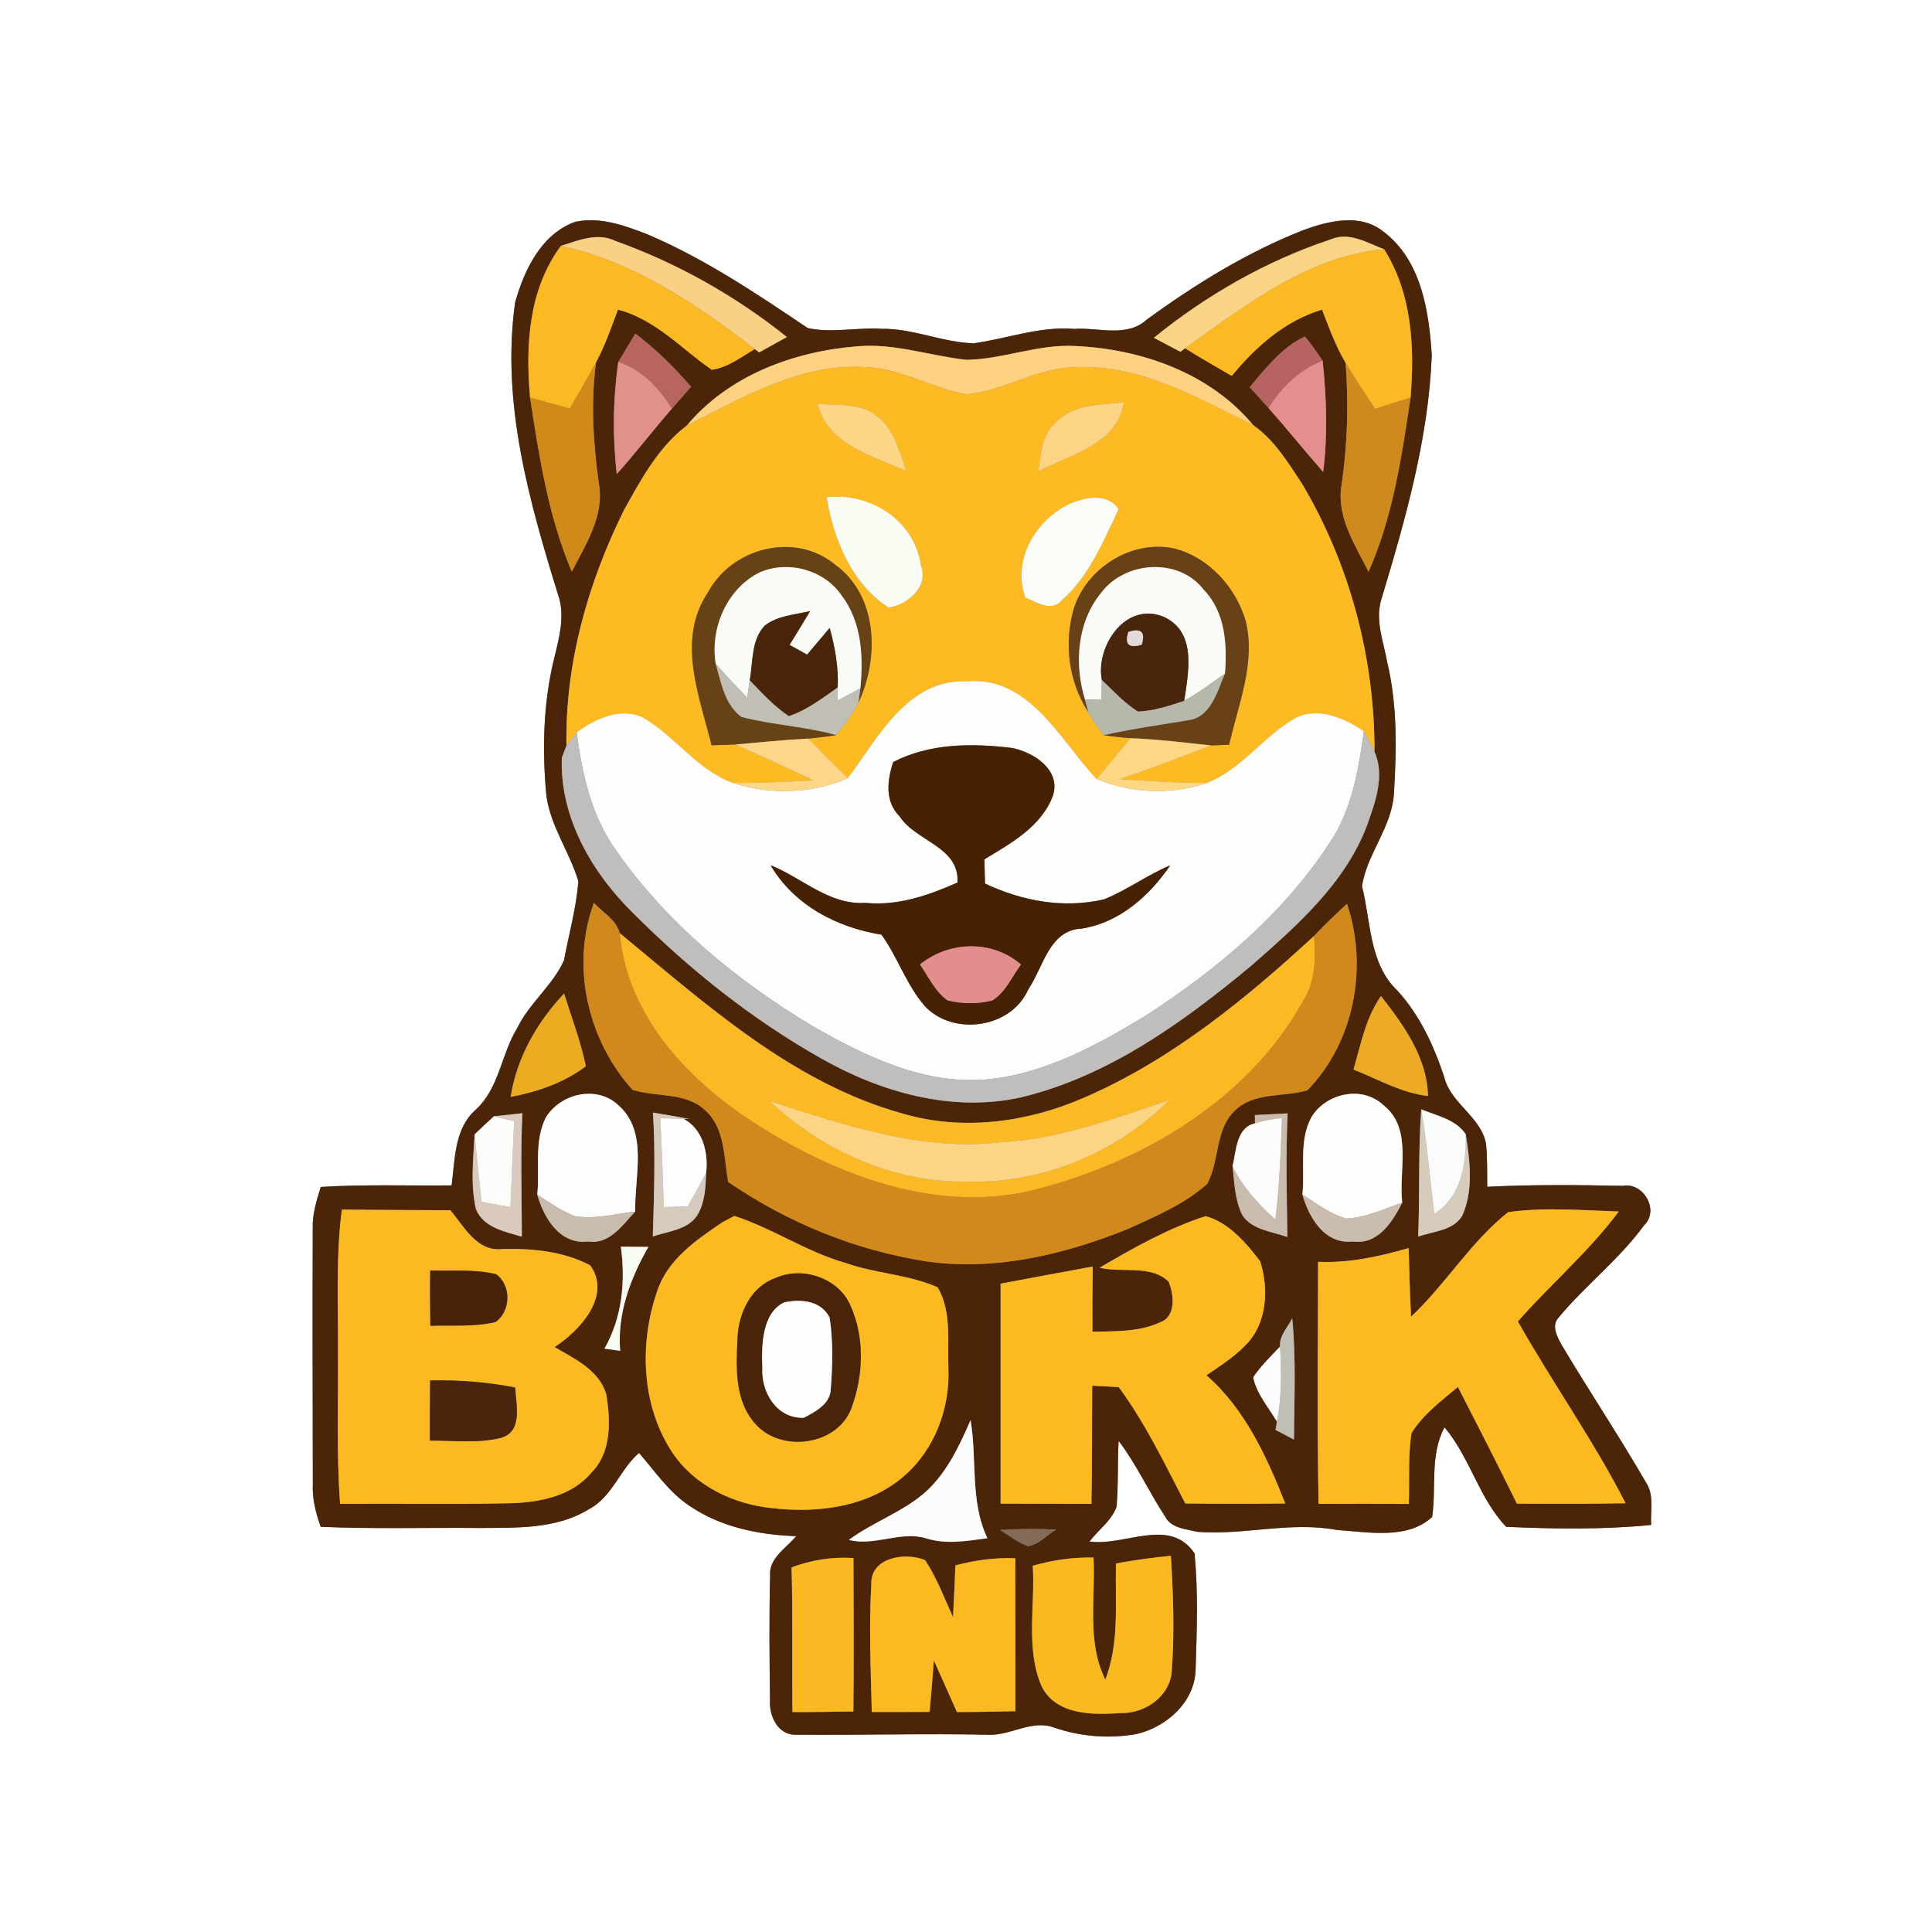 <?xml version="1.0" encoding="UTF-8" ?>
<!DOCTYPE svg PUBLIC "-//W3C//DTD SVG 1.1//EN" "http://www.w3.org/Graphics/SVG/1.1/DTD/svg11.dtd">
<svg width="250pt" height="250pt" viewBox="0 0 250 250" version="1.1" xmlns="http://www.w3.org/2000/svg">
<rect x="0" y="0" width="250" height="250" fill="#808080" stroke="none"/>
<g id="#ffffffff">
<path fill="#ffffff" opacity="1.00" d=" M 0.00 0.00 L 250.00 0.00 L 250.00 250.00 L 0.00 250.00 L 0.00 0.00 M 66.66 39.12 C 64.81 52.19 68.54 65.12 72.38 77.49 C 73.03 79.97 72.36 82.52 71.77 84.94 C 70.29 90.81 70.14 96.94 70.70 102.94 C 71.23 106.93 73.72 110.25 74.84 114.04 C 74.57 117.49 73.62 120.86 72.98 124.26 C 71.53 127.52 68.50 129.78 66.94 133.01 C 64.84 136.41 64.62 140.83 61.54 143.61 C 58.78 146.06 58.88 150.02 58.44 153.39 C 52.80 153.45 47.15 153.24 41.51 153.59 C 40.97 155.32 40.41 157.09 40.47 158.94 C 40.43 169.97 40.46 181.00 40.48 192.03 C 40.39 193.93 40.86 195.79 41.50 197.57 C 48.32 197.86 55.16 197.66 61.99 197.72 C 66.81 197.68 71.97 197.91 76.23 195.28 C 79.24 193.69 80.21 190.14 82.69 188.01 C 84.75 190.38 86.54 193.07 89.20 194.84 C 93.24 197.61 98.20 198.62 103.03 198.78 C 101.72 200.36 99.46 201.61 99.65 203.94 C 99.52 209.30 99.57 214.67 99.64 220.03 C 99.50 222.04 100.67 224.55 102.99 224.47 C 111.34 224.55 119.69 224.29 128.04 224.48 C 130.87 224.54 133.58 222.49 136.40 223.55 C 139.81 224.71 143.48 225.02 147.04 224.39 C 150.93 223.50 154.61 220.25 154.71 216.05 C 154.87 211.04 155.06 205.99 154.57 201.00 C 151.35 196.23 145.52 200.13 140.98 199.47 C 142.12 197.97 143.82 196.80 144.48 194.99 C 144.73 192.14 144.59 189.29 144.75 186.44 C 147.07 189.51 148.66 193.03 150.76 196.23 C 151.55 197.77 153.44 197.84 154.93 198.22 C 160.96 198.69 166.97 196.84 173.00 197.98 C 177.02 198.24 182.10 199.27 185.32 196.30 C 185.89 192.42 184.99 188.31 186.92 184.70 C 190.22 188.59 191.39 193.91 194.90 197.57 C 201.15 197.85 207.44 197.94 213.66 197.33 C 213.54 195.53 214.07 193.53 213.04 191.91 C 209.53 185.85 205.64 180.01 202.05 173.99 C 201.53 173.02 200.77 171.65 201.57 170.63 C 205.06 166.38 209.53 162.99 212.77 158.52 C 214.76 156.60 212.65 152.95 210.02 153.45 C 204.16 153.33 198.30 153.27 192.45 153.57 C 192.43 151.71 192.47 149.84 192.29 147.98 C 191.60 144.45 187.71 142.81 186.87 139.33 C 185.53 135.29 183.72 131.36 180.83 128.19 C 177.15 124.71 177.41 119.25 176.24 114.67 C 176.87 110.53 180.07 107.08 180.37 102.77 C 180.72 97.10 180.84 91.31 179.52 85.75 C 179.04 83.06 177.90 80.28 178.75 77.54 C 181.85 67.25 184.85 56.78 185.27 45.98 C 184.92 40.27 183.92 33.70 179.05 30.00 C 176.03 27.53 171.84 28.59 168.54 29.82 C 161.31 32.68 154.64 36.80 148.37 41.37 C 145.79 43.73 142.10 42.33 138.99 42.56 C 134.55 42.19 130.34 43.82 126.01 44.42 C 121.96 44.32 118.13 42.47 114.06 42.55 C 110.89 42.34 107.63 43.13 104.52 42.45 C 97.89 37.99 91.21 33.49 83.82 30.34 C 80.86 29.18 77.66 28.02 74.44 28.70 C 70.04 30.28 67.84 34.92 66.66 39.12 Z" />
</g>
<g id="#4c2509ff">
<path fill="#4c2509" opacity="1.00" d=" M 66.66 39.12 C 67.84 34.92 70.04 30.28 74.44 28.70 C 77.66 28.02 80.86 29.18 83.82 30.34 C 91.21 33.49 97.89 37.99 104.52 42.45 C 107.63 43.13 110.89 42.34 114.06 42.55 C 118.13 42.47 121.96 44.32 126.01 44.42 C 130.34 43.82 134.55 42.19 138.99 42.56 C 142.10 42.33 145.79 43.73 148.37 41.37 C 154.64 36.80 161.31 32.68 168.54 29.82 C 171.84 28.59 176.03 27.53 179.05 30.00 C 183.92 33.70 184.92 40.27 185.27 45.98 C 184.85 56.78 181.85 67.25 178.75 77.54 C 177.90 80.28 179.04 83.06 179.52 85.75 C 180.84 91.31 180.72 97.10 180.37 102.77 C 180.07 107.08 176.87 110.53 176.24 114.67 C 177.41 119.25 177.15 124.71 180.83 128.19 C 183.72 131.36 185.53 135.29 186.87 139.33 C 187.71 142.81 191.60 144.45 192.29 147.98 C 192.47 149.84 192.43 151.71 192.45 153.57 C 198.30 153.27 204.16 153.33 210.02 153.45 C 212.65 152.95 214.76 156.60 212.77 158.52 C 209.53 162.99 205.06 166.38 201.57 170.63 C 200.77 171.65 201.53 173.02 202.05 173.99 C 205.64 180.01 209.53 185.85 213.04 191.91 C 214.07 193.53 213.54 195.53 213.66 197.33 C 207.44 197.94 201.15 197.85 194.90 197.57 C 191.39 193.91 190.22 188.59 186.92 184.70 C 184.99 188.31 185.89 192.42 185.32 196.30 C 182.10 199.27 177.02 198.24 173.00 197.98 C 166.97 196.84 160.96 198.69 154.93 198.22 C 153.44 197.84 151.55 197.77 150.76 196.23 C 148.66 193.03 147.07 189.51 144.75 186.44 C 144.59 189.29 144.73 192.14 144.48 194.99 C 143.82 196.80 142.12 197.97 140.98 199.47 C 145.52 200.13 151.35 196.23 154.57 201.00 C 155.06 205.99 154.87 211.04 154.71 216.05 C 154.61 220.25 150.93 223.50 147.04 224.39 C 143.48 225.02 139.81 224.71 136.40 223.55 C 133.58 222.49 130.87 224.54 128.04 224.48 C 119.69 224.29 111.34 224.55 102.99 224.47 C 100.67 224.55 99.50 222.04 99.64 220.03 C 99.57 214.67 99.52 209.30 99.65 203.94 C 99.46 201.61 101.72 200.36 103.03 198.78 C 98.20 198.62 93.24 197.61 89.20 194.84 C 86.54 193.07 84.75 190.38 82.69 188.01 C 80.21 190.14 79.24 193.69 76.23 195.28 C 71.97 197.91 66.81 197.68 61.99 197.72 C 55.16 197.66 48.32 197.86 41.50 197.57 C 40.86 195.79 40.39 193.93 40.48 192.03 C 40.46 181.00 40.43 169.97 40.47 158.94 C 40.41 157.09 40.97 155.32 41.51 153.59 C 47.15 153.24 52.80 153.45 58.44 153.39 C 58.88 150.02 58.78 146.06 61.54 143.61 C 64.62 140.83 64.84 136.41 66.94 133.01 C 68.50 129.78 71.53 127.52 72.98 124.26 C 73.62 120.86 74.57 117.49 74.84 114.04 C 73.72 110.25 71.23 106.93 70.70 102.94 C 70.14 96.94 70.29 90.81 71.77 84.94 C 72.36 82.52 73.03 79.97 72.38 77.49 C 68.54 65.12 64.81 52.19 66.66 39.12 M 72.57 31.82 C 68.39 37.51 67.99 44.66 68.59 51.45 C 69.76 59.09 70.95 66.81 73.99 73.97 C 75.79 70.47 78.21 66.78 77.50 62.64 C 76.77 57.42 76.43 52.15 77.12 46.91 C 78.28 44.73 79.10 42.39 79.96 40.07 C 84.81 41.32 88.14 45.11 92.10 47.85 C 94.19 47.56 95.90 46.21 97.67 45.17 L 98.24 45.60 C 99.43 44.94 100.63 44.28 101.82 43.61 C 95.18 38.29 87.63 34.04 79.63 31.18 C 77.28 30.04 74.85 31.11 72.57 31.82 M 149.31 43.71 C 150.45 44.31 151.60 44.91 152.74 45.52 L 153.34 45.07 C 155.33 46.30 157.36 47.48 159.39 48.64 C 162.51 44.86 166.27 41.51 171.07 40.07 C 171.98 42.41 172.84 44.79 174.12 46.95 C 174.52 52.25 174.37 57.56 173.59 62.81 C 172.91 66.89 175.36 70.52 177.09 73.99 C 180.25 66.86 181.38 59.09 182.53 51.44 C 183.06 44.84 182.72 38.02 179.11 32.26 C 176.92 31.43 174.61 29.96 172.22 30.97 C 163.90 33.73 156.11 38.18 149.31 43.71 M 80.00 46.85 C 79.32 51.65 79.25 56.52 79.81 61.34 C 82.28 58.59 84.52 55.66 86.94 52.88 C 87.77 51.94 88.59 51.00 89.42 50.05 C 87.25 47.52 84.87 45.17 82.21 43.17 C 81.47 44.39 80.73 45.62 80.00 46.85 M 161.71 50.09 C 162.52 50.99 163.34 51.90 164.15 52.80 C 166.56 55.52 168.82 58.35 171.22 61.07 C 171.82 56.29 171.65 51.46 171.15 46.68 C 170.42 45.61 169.68 44.54 168.86 43.54 C 165.86 44.94 163.81 47.63 161.71 50.09 M 88.88 55.06 C 85.23 57.81 82.98 61.98 80.80 65.90 C 76.09 75.36 73.11 85.86 73.30 96.48 C 73.15 96.87 72.85 97.65 72.70 98.04 C 72.42 105.70 76.54 112.87 81.88 118.11 C 89.13 125.38 97.25 131.86 106.19 136.92 C 113.94 141.33 123.12 143.96 132.02 142.02 C 143.39 139.32 153.09 132.29 161.94 124.94 C 167.80 119.79 174.00 114.38 176.86 106.90 C 177.93 103.89 179.25 100.41 177.86 97.29 C 177.89 85.17 174.68 73.02 168.48 62.59 C 166.68 59.86 164.90 56.92 162.17 55.02 C 156.55 48.23 147.60 45.13 139.02 44.77 C 134.27 44.53 129.76 46.49 125.05 46.56 C 120.35 46.05 115.75 44.39 110.96 44.81 C 102.74 45.45 94.28 48.58 88.88 55.06 M 81.84 141.01 C 84.95 142.02 88.77 141.26 91.30 143.72 C 93.86 146.06 93.65 149.81 94.23 152.95 C 101.91 158.21 110.73 161.82 119.94 163.23 C 128.82 164.49 137.81 162.32 146.01 159.00 C 149.56 157.38 153.27 155.82 156.21 153.20 C 157.82 150.24 157.20 146.25 159.74 143.76 C 162.24 141.27 166.05 141.99 169.17 141.09 C 175.25 134.87 177.06 125.13 174.30 116.95 C 172.84 118.29 171.41 119.67 170.04 121.11 C 161.08 129.37 151.43 137.25 140.14 142.10 C 132.83 145.26 124.49 146.37 116.77 144.09 C 102.51 140.12 91.34 129.92 80.18 120.74 C 79.76 119.00 77.96 118.09 76.86 116.82 C 73.81 125.00 76.07 134.64 81.84 141.01 M 66.08 141.94 C 69.54 141.29 72.98 140.11 75.81 137.97 C 75.14 134.76 73.97 131.68 72.99 128.56 C 69.50 132.28 66.87 136.86 66.08 141.94 M 175.14 138.40 C 178.31 139.64 181.34 141.44 184.78 141.82 C 184.68 136.86 181.63 132.64 178.70 128.89 C 176.72 131.70 176.09 135.16 175.14 138.40 M 70.61 144.64 C 69.08 147.73 69.87 151.28 69.52 154.58 C 70.37 157.60 72.44 161.09 76.09 160.65 C 78.88 161.08 80.54 158.53 82.20 156.77 C 82.08 152.22 83.94 146.47 80.01 143.01 C 77.22 140.37 72.49 141.50 70.61 144.64 M 169.68 144.59 C 168.04 147.66 168.89 151.26 168.53 154.58 C 169.39 157.60 171.42 161.06 175.09 160.65 C 178.33 161.09 180.19 158.10 181.45 155.62 C 180.95 151.44 182.86 146.04 179.01 143.00 C 176.23 140.40 171.55 141.46 169.68 144.59 M 63.91 144.45 C 63.07 145.22 62.24 146.00 61.41 146.79 C 61.25 149.99 60.86 153.27 61.58 156.44 C 62.55 158.87 65.32 159.36 67.53 160.03 C 67.51 154.70 67.35 149.38 67.59 144.05 C 66.36 144.18 65.13 144.31 63.91 144.45 M 84.49 143.97 C 84.83 149.31 84.63 154.66 84.47 160.00 C 86.45 159.32 88.95 159.17 90.22 157.27 C 91.24 155.61 91.30 153.61 91.38 151.72 C 91.68 149.14 90.92 146.06 88.45 144.78 L 89.21 144.80 C 87.64 144.49 86.06 144.23 84.49 143.97 M 162.38 144.29 L 162.39 145.37 C 159.96 145.87 159.96 148.99 159.49 150.92 C 159.74 153.06 159.78 155.32 160.78 157.29 C 162.08 159.18 164.60 159.35 166.59 160.07 C 166.51 154.74 166.37 149.40 166.62 144.07 C 165.20 144.14 163.79 144.21 162.38 144.29 M 183.51 160.02 C 185.45 159.32 188.03 159.27 189.21 157.32 C 190.70 153.99 190.20 150.26 189.67 146.78 C 188.37 144.83 185.92 144.39 183.91 143.55 C 183.50 149.03 183.74 154.53 183.51 160.02 M 44.24 156.52 C 43.43 162.65 43.79 168.84 43.73 175.00 C 43.79 181.53 43.52 188.07 44.01 194.60 C 51.34 194.54 58.67 194.68 66.00 194.52 C 69.80 194.42 73.99 193.62 76.55 190.54 C 79.16 187.89 79.02 183.83 78.45 180.43 C 77.55 177.30 74.34 175.82 71.76 174.31 C 75.04 172.18 79.19 167.67 76.38 163.74 C 72.89 161.91 68.93 161.54 65.06 161.62 C 61.74 162.04 60.08 158.76 58.29 156.61 C 53.60 156.57 48.92 156.58 44.24 156.52 M 142.29 164.04 C 145.18 164.75 148.92 163.60 151.22 165.85 C 151.90 167.47 152.21 170.32 150.18 171.08 C 147.44 172.37 144.32 172.26 141.36 172.33 C 141.34 169.51 141.35 166.70 141.40 163.89 C 137.42 164.61 133.45 165.37 129.48 166.11 C 129.48 175.59 129.49 185.08 129.48 194.57 C 133.39 194.59 137.31 194.58 141.23 194.60 C 141.34 189.50 141.29 184.40 141.33 179.31 C 142.48 179.37 143.62 179.43 144.76 179.49 C 148.21 184.16 150.71 189.42 153.38 194.55 C 157.69 194.60 162.00 194.60 166.31 194.55 C 163.91 188.49 161.12 182.33 156.11 177.96 C 157.85 176.77 159.65 175.64 161.12 174.12 C 163.97 171.35 164.22 166.78 163.06 163.20 C 161.24 160.81 159.00 158.19 156.01 157.37 C 151.17 158.93 146.67 161.48 142.29 164.04 M 182.59 170.38 C 182.43 167.42 182.37 164.46 182.28 161.50 C 178.46 162.60 174.55 163.46 170.56 163.28 C 170.55 173.72 170.43 184.16 170.62 194.60 C 174.51 194.58 178.40 194.58 182.30 194.61 C 182.40 191.56 182.19 188.49 182.64 185.47 C 184.13 183.02 186.50 181.29 188.65 179.47 C 191.21 184.49 193.81 189.50 196.28 194.57 C 200.97 194.60 205.66 194.61 210.35 194.52 C 206.20 186.39 200.89 178.93 196.41 170.99 C 200.67 166.16 205.61 161.95 209.47 156.77 C 204.71 156.61 199.89 156.19 195.16 156.85 C 190.30 160.69 187.09 166.16 182.59 170.38 M 93.45 158.18 C 90.07 160.46 86.38 163.00 85.05 167.05 C 82.69 173.83 82.98 181.89 87.01 187.98 C 89.91 192.28 94.92 194.66 99.98 195.16 C 105.85 195.83 112.39 195.02 116.99 190.99 C 120.96 187.56 122.94 182.24 122.72 177.06 C 122.58 173.57 123.18 169.72 121.33 166.58 C 117.56 164.90 113.30 164.81 109.42 163.43 C 104.37 162.00 99.99 158.95 95.02 157.34 C 94.62 157.55 93.84 157.97 93.45 158.18 M 80.34 161.32 C 80.95 165.87 80.51 170.46 78.22 174.51 C 78.73 174.58 79.74 174.73 80.25 174.80 C 79.86 169.99 81.55 165.45 83.90 161.35 C 82.71 161.33 81.52 161.32 80.34 161.32 M 165.63 174.26 C 164.42 175.53 163.14 176.76 162.17 178.23 C 162.61 180.39 164.15 182.09 165.23 183.95 L 165.05 185.03 C 165.84 185.45 166.64 185.86 167.44 186.28 C 167.47 181.05 167.73 175.80 167.21 170.59 C 166.63 171.77 165.51 172.85 165.63 174.26 M 119.90 192.94 C 116.94 195.63 113.03 196.90 109.84 199.26 C 113.19 200.13 116.50 198.06 119.81 199.05 C 122.42 199.89 125.13 199.40 127.77 199.04 C 125.49 194.27 126.46 188.84 125.59 183.77 C 124.15 187.07 122.58 190.44 119.90 192.94 M 129.41 197.98 C 130.58 198.70 131.69 199.59 133.00 200.07 C 134.44 199.89 135.44 198.62 136.66 197.93 C 134.24 197.82 131.82 197.82 129.41 197.98 M 102.43 202.82 C 102.60 209.06 102.48 215.30 102.54 221.54 C 105.17 221.55 107.80 221.51 110.43 221.46 C 110.50 214.84 110.45 208.23 110.44 201.61 C 107.71 201.43 104.99 201.86 102.43 202.82 M 112.75 205.03 C 112.43 210.52 112.68 216.03 112.81 221.53 C 115.30 221.54 117.80 221.53 120.29 221.52 C 120.50 219.30 120.67 217.07 120.84 214.85 C 121.83 217.08 122.84 219.30 123.83 221.54 C 126.35 221.54 128.87 221.48 131.39 221.43 C 131.40 214.83 131.38 208.23 131.38 201.64 C 128.76 201.53 126.16 201.89 123.63 202.56 C 123.55 204.79 123.44 207.03 123.32 209.27 C 122.19 206.77 121.22 204.17 119.71 201.88 C 117.18 200.82 112.59 201.50 112.75 205.03 M 133.64 202.61 C 133.97 207.77 132.69 213.28 134.77 218.18 C 136.64 221.96 141.39 221.92 145.00 221.67 C 148.19 221.77 151.55 219.42 151.63 216.05 C 152.00 211.15 151.81 206.22 151.51 201.32 C 149.13 201.56 146.76 201.88 144.41 202.31 C 144.28 207.34 144.89 212.53 143.03 217.34 C 140.59 212.42 141.78 206.82 141.50 201.55 C 138.84 201.49 136.20 201.87 133.64 202.61 Z" />
</g>
<g id="#fad184ff">
<path fill="#fad184" opacity="1.00" d=" M 72.57 31.82 C 74.85 31.11 77.28 30.04 79.63 31.18 C 87.63 34.04 95.18 38.29 101.82 43.61 C 100.63 44.28 99.43 44.94 98.24 45.60 L 97.67 45.17 C 90.12 39.39 82.03 33.84 72.57 31.82 Z" />
</g>
<g id="#fad485ff">
<path fill="#fad485" opacity="1.00" d=" M 149.31 43.71 C 156.11 38.18 163.90 33.73 172.22 30.97 C 174.61 29.96 176.92 31.43 179.11 32.26 C 169.19 33.14 161.18 39.56 153.34 45.07 L 152.74 45.52 C 151.60 44.91 150.45 44.31 149.31 43.71 Z" />
</g>
<g id="#fbb924ff">
<path fill="#fbb924" opacity="1.00" d=" M 68.59 51.45 C 67.99 44.66 68.39 37.51 72.57 31.82 C 82.03 33.84 90.12 39.39 97.67 45.17 C 95.90 46.21 94.19 47.56 92.10 47.85 C 88.14 45.11 84.81 41.32 79.96 40.07 C 79.10 42.39 78.28 44.73 77.12 46.91 C 76.03 48.92 74.87 50.89 73.73 52.87 C 72.01 52.39 70.30 51.92 68.59 51.45 Z" />
<path fill="#fbb924" opacity="1.00" d=" M 98.28 145.74 C 89.38 140.19 81.15 131.69 80.18 120.74 C 91.34 129.92 102.51 140.12 116.77 144.09 C 124.49 146.37 132.83 145.26 140.14 142.10 C 151.43 137.25 161.08 129.37 170.04 121.11 C 170.29 124.00 170.22 127.06 168.59 129.59 C 161.45 142.39 147.90 150.35 134.03 153.93 C 121.59 157.08 108.75 152.34 98.28 145.74 M 99.60 142.48 C 106.37 148.89 115.58 153.02 124.98 152.90 C 134.69 153.23 144.49 149.24 151.31 142.35 C 144.23 144.69 137.16 147.40 129.62 147.79 C 119.29 149.03 109.29 145.59 99.60 142.48 Z" />
</g>
<g id="#fcb924ff">
<path fill="#fcb924" opacity="1.00" d=" M 153.34 45.07 C 161.18 39.56 169.19 33.14 179.11 32.26 C 182.72 38.02 183.06 44.84 182.53 51.44 C 180.99 51.93 179.46 52.42 177.93 52.91 C 176.63 50.94 175.33 48.98 174.12 46.95 C 172.84 44.79 171.98 42.41 171.07 40.07 C 166.27 41.51 162.51 44.86 159.39 48.64 C 157.36 47.48 155.33 46.30 153.34 45.07 Z" />
</g>
<g id="#b86461ff">
<path fill="#b86461" opacity="1.00" d=" M 80.00 46.85 C 80.73 45.62 81.47 44.39 82.21 43.17 C 84.87 45.17 87.25 47.52 89.42 50.05 C 88.59 51.00 87.77 51.94 86.94 52.88 C 85.27 50.21 83.08 47.84 80.00 46.85 Z" />
</g>
<g id="#b76361ff">
<path fill="#b76361" opacity="1.00" d=" M 161.71 50.09 C 163.81 47.63 165.86 44.94 168.86 43.54 C 169.68 44.54 170.42 45.61 171.15 46.68 C 168.15 47.85 165.84 50.10 164.15 52.80 C 163.34 51.90 162.52 50.99 161.71 50.09 Z" />
</g>
<g id="#fcd17fff">
<path fill="#fcd17f" opacity="1.00" d=" M 88.88 55.06 C 94.28 48.58 102.74 45.45 110.96 44.81 C 115.75 44.39 120.35 46.05 125.05 46.56 C 129.76 46.49 134.27 44.53 139.02 44.77 C 147.60 45.13 156.55 48.23 162.17 55.02 C 154.87 51.48 147.38 47.03 138.97 47.53 C 134.12 47.65 129.89 50.57 125.13 51.03 C 120.66 50.29 116.65 47.66 112.05 47.51 C 103.63 46.97 96.14 51.44 88.88 55.06 Z" />
</g>
<g id="#d08a19ff">
<path fill="#d08a19" opacity="1.00" d=" M 73.73 52.87 C 74.87 50.89 76.03 48.92 77.12 46.91 C 76.43 52.15 76.77 57.42 77.50 62.64 C 78.21 66.78 75.79 70.47 73.99 73.97 C 70.95 66.81 69.76 59.09 68.59 51.45 C 70.30 51.92 72.01 52.39 73.73 52.87 Z" />
</g>
<g id="#e1908cff">
<path fill="#e1908c" opacity="1.00" d=" M 80.00 46.85 C 83.08 47.84 85.27 50.21 86.94 52.88 C 84.52 55.66 82.28 58.59 79.81 61.34 C 79.25 56.52 79.32 51.65 80.00 46.85 Z" />
</g>
<g id="#e48f8eff">
<path fill="#e48f8e" opacity="1.00" d=" M 164.15 52.80 C 165.84 50.10 168.15 47.85 171.15 46.68 C 171.65 51.46 171.82 56.29 171.22 61.07 C 168.82 58.35 166.56 55.52 164.15 52.80 Z" />
</g>
<g id="#ce8a1cff">
<path fill="#ce8a1c" opacity="1.00" d=" M 174.12 46.95 C 175.33 48.98 176.63 50.94 177.93 52.91 C 179.46 52.42 180.99 51.93 182.53 51.44 C 181.38 59.09 180.25 66.86 177.09 73.99 C 175.36 70.52 172.91 66.89 173.59 62.81 C 174.37 57.56 174.52 52.25 174.12 46.95 Z" />
</g>
<g id="#fdba22ff">
<path fill="#fdba22" opacity="1.00" d=" M 88.88 55.06 C 96.14 51.44 103.63 46.97 112.05 47.51 C 116.65 47.66 120.66 50.29 125.13 51.03 C 129.89 50.57 134.12 47.65 138.97 47.53 C 147.38 47.03 154.87 51.48 162.17 55.02 C 164.90 56.92 166.68 59.86 168.48 62.59 C 174.68 73.02 177.89 85.17 177.86 97.29 C 177.43 96.38 176.97 95.49 176.49 94.61 C 173.97 92.94 170.71 91.46 167.73 92.85 C 163.53 95.18 160.73 99.52 156.18 101.31 C 152.40 101.33 148.62 101.06 144.85 100.82 C 148.85 99.49 152.78 97.97 156.71 96.46 C 157.49 96.43 158.27 96.40 159.05 96.37 C 160.23 91.15 162.49 85.85 161.21 80.42 C 159.95 76.01 156.40 72.08 151.88 70.96 C 146.45 69.83 140.69 73.45 138.98 78.66 C 137.64 83.14 138.25 88.19 140.82 92.14 C 141.41 93.18 142.10 94.17 142.82 95.13 C 143.96 95.30 145.11 95.43 146.27 95.52 C 144.82 97.29 143.36 99.05 141.90 100.80 C 137.14 95.77 133.25 87.47 125.10 88.16 C 117.42 87.87 113.65 95.42 109.72 100.69 C 107.99 99.01 106.28 97.30 104.60 95.57 C 105.81 95.46 107.01 95.31 108.21 95.12 C 109.28 93.80 110.30 92.44 111.08 90.93 C 113.80 85.15 113.62 77.03 108.00 73.02 C 102.83 68.78 94.71 70.89 91.63 76.63 C 87.50 82.71 90.49 90.05 92.08 96.44 C 93.10 96.41 94.12 96.37 95.14 96.34 C 98.55 97.82 101.90 99.42 105.28 100.99 C 101.79 101.15 98.31 101.35 94.82 101.30 C 90.20 99.62 87.36 95.26 83.20 92.85 C 80.26 91.47 77.05 93.01 74.63 94.75 C 74.30 95.18 73.63 96.05 73.30 96.48 C 73.11 85.86 76.09 75.36 80.80 65.90 C 82.98 61.98 85.23 57.81 88.88 55.06 M 105.79 52.26 C 107.11 57.55 112.93 59.01 117.29 60.96 C 116.35 58.38 115.70 55.34 113.27 53.70 C 111.12 52.13 108.30 52.46 105.79 52.26 M 136.64 54.65 C 134.78 56.21 134.67 58.76 134.36 60.98 C 138.53 58.81 144.57 57.53 145.44 52.06 C 142.43 52.39 138.90 52.25 136.64 54.65 M 106.97 64.35 C 107.84 69.74 110.23 75.58 114.99 78.62 C 117.53 78.21 120.24 75.88 119.15 73.09 C 118.31 67.31 112.58 63.67 106.97 64.35 M 138.33 65.23 C 133.94 67.37 130.97 72.46 132.67 77.30 C 134.17 77.96 136.08 79.27 137.45 77.63 C 140.95 74.54 142.79 70.01 144.75 65.88 C 143.28 63.72 140.37 64.34 138.33 65.23 Z" />
</g>
<g id="#fcd685ff">
<path fill="#fcd685" opacity="1.00" d=" M 105.79 52.26 C 108.30 52.46 111.12 52.13 113.27 53.70 C 115.70 55.34 116.35 58.38 117.29 60.96 C 112.93 59.01 107.11 57.55 105.79 52.26 Z" />
</g>
<g id="#fdd484ff">
<path fill="#fdd484" opacity="1.00" d=" M 136.64 54.65 C 138.90 52.25 142.43 52.39 145.44 52.06 C 144.57 57.53 138.53 58.81 134.36 60.98 C 134.67 58.76 134.78 56.21 136.64 54.65 Z" />
</g>
<g id="#f9fcf3ff">
<path fill="#f9fcf3" opacity="1.00" d=" M 106.97 64.35 C 112.58 63.67 118.31 67.31 119.15 73.09 C 120.24 75.88 117.53 78.21 114.99 78.62 C 110.23 75.58 107.84 69.74 106.97 64.35 Z" />
<path fill="#f9fcf3" opacity="1.00" d=" M 80.34 161.32 C 81.52 161.32 82.71 161.33 83.90 161.35 C 81.55 165.45 79.86 169.99 80.25 174.80 C 79.74 174.73 78.73 174.58 78.22 174.51 C 80.51 170.46 80.95 165.87 80.34 161.32 Z" />
</g>
<g id="#fafcf6ff">
<path fill="#fafcf6" opacity="1.00" d=" M 138.33 65.23 C 140.37 64.34 143.28 63.72 144.75 65.88 C 142.79 70.01 140.95 74.54 137.45 77.63 C 136.08 79.27 134.17 77.96 132.67 77.30 C 130.97 72.46 133.94 67.37 138.33 65.23 Z" />
</g>
<g id="#674214ff">
<path fill="#674214" opacity="1.00" d=" M 91.63 76.63 C 94.71 70.89 102.83 68.78 108.00 73.02 C 113.62 77.03 113.80 85.15 111.08 90.93 C 111.15 90.46 111.27 89.53 111.33 89.06 C 111.74 84.95 111.50 80.49 108.92 77.07 C 106.66 73.74 102.00 72.48 98.34 74.05 C 94.07 76.14 91.86 81.28 92.61 85.88 C 93.30 88.29 93.78 91.21 95.95 92.77 C 99.97 93.82 104.19 93.99 108.21 95.12 C 107.01 95.31 105.81 95.46 104.60 95.57 C 101.44 95.74 98.29 96.06 95.14 96.34 C 94.12 96.37 93.10 96.41 92.08 96.44 C 90.49 90.05 87.50 82.71 91.63 76.63 Z" />
</g>
<g id="#684116ff">
<path fill="#684116" opacity="1.00" d=" M 138.98 78.66 C 140.69 73.45 146.45 69.83 151.88 70.96 C 156.40 72.08 159.95 76.01 161.21 80.42 C 162.49 85.85 160.23 91.15 159.05 96.37 C 158.27 96.40 157.49 96.43 156.71 96.46 C 153.23 96.07 149.76 95.67 146.27 95.52 C 145.11 95.43 143.96 95.30 142.82 95.13 C 146.40 94.31 150.05 93.82 153.67 93.21 C 156.68 92.89 157.50 89.48 158.51 87.16 C 158.81 83.37 158.55 79.19 155.75 76.30 C 152.57 72.15 145.67 72.57 142.57 76.61 C 139.36 80.46 138.98 85.87 140.40 90.54 C 140.50 90.94 140.71 91.74 140.82 92.14 C 138.25 88.19 137.64 83.14 138.98 78.66 Z" />
</g>
<g id="#fafbf7ff">
<path fill="#fafbf7" opacity="1.00" d=" M 98.34 74.05 C 102.00 72.48 106.66 73.74 108.92 77.07 C 111.50 80.49 111.74 84.95 111.33 89.06 C 110.35 89.59 109.37 90.12 108.39 90.66 C 108.39 90.23 108.39 89.39 108.40 88.96 C 108.52 86.35 108.05 83.77 107.36 81.25 C 106.38 82.40 105.41 83.55 104.44 84.71 C 103.68 84.29 102.93 83.87 102.17 83.45 C 103.06 81.99 103.96 80.54 104.84 79.07 C 102.85 79.55 100.62 79.65 98.95 80.96 C 97.17 82.86 97.46 85.66 97.01 88.04 C 96.93 88.61 96.77 89.74 96.69 90.30 C 95.30 88.85 93.92 87.40 92.61 85.88 C 91.86 81.28 94.07 76.14 98.34 74.05 Z" />
<path fill="#fafbf7" opacity="1.00" d=" M 142.57 76.61 C 145.67 72.57 152.57 72.15 155.75 76.30 C 158.55 79.19 158.81 83.37 158.51 87.16 C 156.78 88.38 155.09 89.66 153.24 90.69 C 153.77 86.99 154.89 81.90 150.70 79.87 C 145.78 77.69 141.75 83.50 142.57 87.98 C 142.56 88.61 142.55 89.87 142.54 90.49 C 142.01 90.51 140.93 90.53 140.40 90.54 C 138.98 85.87 139.36 80.46 142.57 76.61 Z" />
</g>
<g id="#492409ff">
<path fill="#492409" opacity="1.00" d=" M 98.95 80.96 C 100.62 79.65 102.85 79.55 104.84 79.07 C 103.96 80.54 103.06 81.99 102.17 83.45 C 102.93 83.87 103.68 84.29 104.44 84.71 C 105.41 83.55 106.38 82.40 107.36 81.25 C 108.05 83.77 108.52 86.35 108.40 88.96 C 106.39 90.35 104.42 91.91 102.06 92.67 C 100.16 91.39 98.60 89.68 97.01 88.04 C 97.46 85.66 97.17 82.86 98.95 80.96 Z" />
</g>
<g id="#48250cff">
<path fill="#48250c" opacity="1.00" d=" M 142.57 87.98 C 141.75 83.50 145.78 77.69 150.70 79.87 C 154.89 81.90 153.77 86.99 153.24 90.69 C 151.30 91.34 149.31 91.99 147.25 92.08 C 145.48 90.96 144.06 89.41 142.57 87.98 M 146.01 81.77 C 145.49 83.38 146.07 83.93 147.74 83.42 C 148.24 81.79 147.66 81.24 146.01 81.77 Z" />
</g>
<g id="#e5dadbff">
<path fill="#e5dadb" opacity="1.00" d=" M 146.01 81.77 C 147.66 81.24 148.24 81.79 147.74 83.42 C 146.07 83.93 145.49 83.38 146.01 81.77 Z" />
</g>
<g id="#c1bfb5ff">
<path fill="#c1bfb5" opacity="1.00" d=" M 92.61 85.88 C 93.92 87.40 95.30 88.85 96.69 90.30 C 96.77 89.74 96.93 88.61 97.01 88.04 C 98.60 89.68 100.16 91.39 102.06 92.67 C 104.42 91.91 106.39 90.35 108.40 88.96 C 108.39 89.39 108.39 90.23 108.39 90.66 C 109.37 90.12 110.35 89.59 111.33 89.06 C 111.27 89.53 111.15 90.46 111.08 90.93 C 110.30 92.44 109.28 93.80 108.21 95.12 C 104.19 93.99 99.97 93.82 95.95 92.77 C 93.78 91.21 93.30 88.29 92.61 85.88 Z" />
<path fill="#c1bfb5" opacity="1.00" d=" M 165.63 174.26 C 165.51 172.85 166.63 171.77 167.21 170.59 C 167.73 175.80 167.47 181.05 167.44 186.28 C 166.64 185.86 165.84 185.45 165.05 185.03 L 165.23 183.95 C 165.86 180.76 165.83 177.49 165.63 174.26 Z" />
</g>
<g id="#b5b8abff">
<path fill="#b5b8ab" opacity="1.00" d=" M 153.24 90.69 C 155.09 89.66 156.78 88.38 158.51 87.16 C 157.50 89.48 156.68 92.89 153.67 93.21 C 150.05 93.82 146.40 94.31 142.82 95.13 C 142.10 94.17 141.41 93.18 140.82 92.14 C 140.71 91.74 140.50 90.94 140.40 90.54 C 140.93 90.53 142.01 90.51 142.54 90.49 C 142.55 89.87 142.56 88.61 142.57 87.98 C 144.06 89.41 145.48 90.96 147.25 92.08 C 149.31 91.99 151.30 91.34 153.24 90.69 Z" />
</g>
<g id="#fdfefcff">
<path fill="#fdfefc" opacity="1.00" d=" M 109.72 100.69 C 113.65 95.42 117.42 87.87 125.10 88.16 C 133.25 87.47 137.14 95.77 141.90 100.80 C 146.42 102.67 151.54 102.89 156.18 101.31 C 160.73 99.52 163.53 95.18 167.73 92.85 C 170.71 91.46 173.97 92.94 176.49 94.61 C 175.79 99.60 174.94 104.77 172.07 109.04 C 166.09 118.23 157.50 125.43 148.37 131.35 C 142.06 135.19 135.31 138.92 127.84 139.66 C 119.70 140.44 112.05 136.74 105.19 132.80 C 95.44 126.96 86.39 119.55 79.83 110.20 C 76.55 105.70 75.30 100.17 74.63 94.75 C 77.05 93.01 80.26 91.47 83.20 92.85 C 87.36 95.26 90.20 99.62 94.82 101.30 C 99.67 102.89 105.03 102.72 109.72 100.69 M 115.58 98.61 C 114.80 100.96 114.47 103.73 116.42 105.65 C 118.58 108.94 124.16 109.54 123.90 114.20 C 120.13 115.87 116.16 117.25 111.96 116.83 C 107.28 117.13 103.79 113.58 99.71 111.96 C 102.77 117.15 108.28 120.01 114.07 120.95 C 116.19 123.91 117.30 127.49 119.72 130.24 C 123.42 134.12 130.88 133.04 133.06 128.02 C 135.02 125.16 135.75 120.33 139.99 120.16 C 144.87 119.38 148.75 115.92 151.44 111.96 C 148.48 113.21 145.87 115.16 142.88 116.37 C 137.67 117.60 132.24 116.60 127.46 114.33 C 127.43 113.28 127.40 112.24 127.38 111.20 C 130.84 109.10 134.77 106.96 136.26 102.93 C 137.29 99.59 133.73 97.32 130.91 96.78 C 125.75 96.16 120.31 96.16 115.58 98.61 Z" />
</g>
<g id="#bfbebdff">
<path fill="#bfbebd" opacity="1.00" d=" M 73.30 96.48 C 73.63 96.05 74.30 95.18 74.63 94.75 C 75.30 100.17 76.55 105.70 79.83 110.20 C 86.39 119.55 95.44 126.96 105.19 132.80 C 112.05 136.74 119.70 140.44 127.84 139.66 C 135.31 138.92 142.06 135.19 148.37 131.35 C 157.50 125.43 166.09 118.23 172.07 109.04 C 174.94 104.77 175.79 99.60 176.49 94.61 C 176.97 95.49 177.43 96.38 177.86 97.29 C 179.25 100.41 177.93 103.89 176.86 106.90 C 174.00 114.38 167.80 119.79 161.94 124.94 C 153.09 132.29 143.39 139.32 132.02 142.02 C 123.12 143.96 113.94 141.33 106.19 136.92 C 97.25 131.86 89.13 125.38 81.88 118.11 C 76.54 112.87 72.42 105.70 72.70 98.04 C 72.85 97.65 73.15 96.87 73.30 96.48 Z" />
</g>
<g id="#fdd688ff">
<path fill="#fdd688" opacity="1.00" d=" M 95.14 96.34 C 98.29 96.06 101.44 95.74 104.60 95.57 C 106.28 97.30 107.99 99.01 109.72 100.69 C 105.03 102.72 99.67 102.89 94.82 101.30 C 98.31 101.35 101.79 101.15 105.28 100.99 C 101.90 99.42 98.55 97.82 95.14 96.34 Z" />
</g>
<g id="#fed784ff">
<path fill="#fed784" opacity="1.00" d=" M 146.27 95.52 C 149.76 95.67 153.23 96.07 156.71 96.46 C 152.78 97.97 148.85 99.49 144.85 100.82 C 148.62 101.06 152.40 101.33 156.18 101.31 C 151.54 102.89 146.42 102.67 141.90 100.80 C 143.36 99.05 144.82 97.29 146.27 95.52 Z" />
</g>
<g id="#462103ff">
<path fill="#462103" opacity="1.00" d=" M 115.58 98.61 C 120.31 96.16 125.75 96.16 130.91 96.78 C 133.73 97.32 137.29 99.59 136.26 102.93 C 134.77 106.96 130.84 109.10 127.38 111.20 C 127.40 112.24 127.43 113.28 127.46 114.33 C 132.24 116.60 137.67 117.60 142.88 116.37 C 145.87 115.16 148.48 113.21 151.44 111.96 C 148.75 115.92 144.87 119.38 139.99 120.16 C 135.75 120.33 135.02 125.16 133.06 128.02 C 130.88 133.04 123.42 134.12 119.72 130.24 C 117.30 127.49 116.19 123.91 114.07 120.95 C 108.28 120.01 102.77 117.15 99.71 111.96 C 103.79 113.58 107.28 117.13 111.96 116.83 C 116.16 117.25 120.13 115.87 123.90 114.20 C 124.16 109.54 118.58 108.94 116.42 105.65 C 114.47 103.73 114.80 100.96 115.58 98.61 M 119.04 124.80 C 120.16 126.39 120.99 128.30 122.61 129.45 C 124.49 129.91 126.50 129.93 128.38 129.47 C 130.12 128.41 130.93 126.38 132.12 124.81 C 128.37 121.58 122.84 121.76 119.04 124.80 Z" />
</g>
<g id="#d1891bff">
<path fill="#d1891b" opacity="1.00" d=" M 81.84 141.01 C 76.07 134.64 73.81 125.00 76.86 116.82 C 77.96 118.09 79.76 119.00 80.18 120.74 C 81.15 131.69 89.38 140.19 98.28 145.74 C 108.75 152.34 121.59 157.08 134.03 153.93 C 147.90 150.35 161.45 142.39 168.59 129.59 C 170.22 127.06 170.29 124.00 170.04 121.11 C 171.41 119.67 172.84 118.29 174.30 116.95 C 177.06 125.13 175.25 134.87 169.17 141.09 C 166.05 141.99 162.24 141.27 159.74 143.76 C 157.20 146.25 157.82 150.24 156.21 153.20 C 153.27 155.82 149.56 157.38 146.01 159.00 C 137.81 162.32 128.82 164.49 119.94 163.23 C 110.73 161.82 101.91 158.21 94.23 152.95 C 93.65 149.81 93.86 146.06 91.30 143.72 C 88.77 141.26 84.95 142.02 81.84 141.01 Z" />
</g>
<g id="#e18e8dff">
<path fill="#e18e8d" opacity="1.00" d=" M 119.04 124.80 C 122.84 121.76 128.37 121.58 132.12 124.81 C 130.93 126.38 130.12 128.41 128.38 129.47 C 126.50 129.93 124.49 129.91 122.61 129.45 C 120.99 128.30 120.16 126.39 119.04 124.80 Z" />
</g>
<g id="#ecac22ff">
<path fill="#ecac22" opacity="1.00" d=" M 66.08 141.94 C 66.87 136.86 69.50 132.28 72.99 128.56 C 73.97 131.68 75.14 134.76 75.81 137.97 C 72.98 140.11 69.54 141.29 66.08 141.94 Z" />
</g>
<g id="#edab25ff">
<path fill="#edab25" opacity="1.00" d=" M 175.14 138.40 C 176.09 135.16 176.72 131.70 178.70 128.89 C 181.63 132.64 184.68 136.86 184.78 141.82 C 181.34 141.44 178.31 139.64 175.14 138.40 Z" />
</g>
<g id="#fdfefdff">
<path fill="#fdfefd" opacity="1.00" d=" M 70.61 144.64 C 72.49 141.50 77.22 140.37 80.01 143.01 C 83.94 146.47 82.08 152.22 82.20 156.77 C 79.62 157.08 77.01 157.81 74.40 157.37 C 72.63 156.73 71.10 155.58 69.52 154.58 C 69.87 151.28 69.08 147.73 70.61 144.64 Z" />
</g>
<g id="#fdd483ff">
<path fill="#fdd483" opacity="1.00" d=" M 99.60 142.48 C 109.29 145.59 119.29 149.03 129.62 147.79 C 137.16 147.40 144.23 144.69 151.31 142.35 C 144.49 149.24 134.69 153.23 124.98 152.90 C 115.58 153.02 106.37 148.89 99.60 142.48 Z" />
</g>
<g id="#fefefdff">
<path fill="#fefefd" opacity="1.00" d=" M 169.68 144.59 C 171.55 141.46 176.23 140.40 179.01 143.00 C 182.86 146.04 180.95 151.44 181.45 155.62 C 179.08 156.44 176.73 157.57 174.19 157.68 C 172.09 157.09 170.35 155.71 168.53 154.58 C 168.89 151.26 168.04 147.66 169.68 144.59 Z" />
</g>
<g id="#dacabdff">
<path fill="#dacabd" opacity="1.00" d=" M 63.91 144.45 C 65.13 144.31 66.36 144.18 67.59 144.05 C 67.35 149.38 67.51 154.70 67.53 160.03 C 65.32 159.36 62.55 158.87 61.58 156.44 C 60.86 153.27 61.25 149.99 61.41 146.79 C 61.70 149.70 62.00 152.61 62.31 155.52 C 63.56 155.74 64.81 155.97 66.06 156.20 C 66.20 152.49 66.35 148.79 66.53 145.08 C 65.87 144.92 64.56 144.61 63.91 144.45 Z" />
</g>
<g id="#d5cabbff">
<path fill="#d5cabb" opacity="1.00" d=" M 84.49 143.97 C 86.06 144.23 87.64 144.49 89.21 144.80 L 88.45 144.78 C 87.45 144.74 86.45 144.71 85.45 144.70 C 85.63 148.53 85.78 152.36 85.90 156.20 C 86.68 156.17 88.23 156.13 89.00 156.10 C 89.82 154.65 90.64 153.21 91.38 151.72 C 91.30 153.61 91.24 155.61 90.22 157.27 C 88.95 159.17 86.45 159.32 84.47 160.00 C 84.63 154.66 84.83 149.31 84.49 143.97 Z" />
</g>
<g id="#cabcadff">
<path fill="#cabcad" opacity="1.00" d=" M 162.38 144.29 C 163.79 144.21 165.20 144.14 166.62 144.07 C 166.37 149.40 166.51 154.74 166.59 160.07 C 164.60 159.35 162.08 159.18 160.78 157.29 C 159.78 155.32 159.74 153.06 159.49 150.92 C 160.81 153.60 162.83 155.82 165.03 157.81 C 165.56 153.45 165.74 149.07 165.88 144.69 C 164.69 144.78 163.53 145.01 162.39 145.37 L 162.38 144.29 Z" />
<path fill="#cabcad" opacity="1.00" d=" M 69.52 154.58 C 71.10 155.58 72.63 156.73 74.40 157.37 C 77.01 157.81 79.62 157.08 82.20 156.77 C 80.54 158.53 78.88 161.08 76.09 160.65 C 72.44 161.09 70.37 157.60 69.52 154.58 Z" />
</g>
<g id="#d7cbbcff">
<path fill="#d7cbbc" opacity="1.00" d=" M 183.51 160.02 C 183.74 154.53 183.50 149.03 183.91 143.55 C 184.68 148.03 185.04 152.57 185.59 157.08 C 189.14 154.82 189.72 150.65 189.67 146.78 C 190.20 150.26 190.70 153.99 189.21 157.32 C 188.03 159.27 185.45 159.32 183.51 160.02 Z" />
</g>
<g id="#f9fcf9ff">
<path fill="#f9fcf9" opacity="1.00" d=" M 183.91 143.55 C 185.92 144.39 188.37 144.83 189.67 146.78 C 189.72 150.65 189.14 154.82 185.59 157.08 C 185.04 152.57 184.68 148.03 183.91 143.55 Z" />
</g>
<g id="#fcfcfaff">
<path fill="#fcfcfa" opacity="1.00" d=" M 61.41 146.79 C 62.24 146.00 63.07 145.22 63.91 144.45 C 64.56 144.61 65.87 144.92 66.53 145.08 C 66.35 148.79 66.20 152.49 66.06 156.20 C 64.81 155.97 63.56 155.74 62.31 155.52 C 62.00 152.61 61.70 149.70 61.41 146.79 Z" />
</g>
<g id="#fcfdfcff">
<path fill="#fcfdfc" opacity="1.00" d=" M 85.45 144.70 C 86.45 144.71 87.45 144.74 88.45 144.78 C 90.92 146.06 91.68 149.14 91.38 151.72 C 90.64 153.21 89.82 154.65 89.00 156.10 C 88.23 156.13 86.68 156.17 85.90 156.20 C 85.78 152.36 85.63 148.53 85.45 144.70 Z" />
</g>
<g id="#fbfcfbff">
<path fill="#fbfcfb" opacity="1.00" d=" M 162.39 145.37 C 163.53 145.01 164.69 144.78 165.88 144.69 C 165.74 149.07 165.56 153.45 165.03 157.81 C 162.83 155.82 160.81 153.60 159.49 150.92 C 159.96 148.99 159.96 145.87 162.39 145.37 Z" />
</g>
<g id="#cabdaeff">
<path fill="#cabdae" opacity="1.00" d=" M 168.53 154.58 C 170.35 155.71 172.09 157.09 174.19 157.68 C 176.73 157.57 179.08 156.44 181.45 155.62 C 180.19 158.10 178.33 161.09 175.09 160.65 C 171.42 161.06 169.39 157.60 168.53 154.58 Z" />
</g>
<g id="#fcb921ff">
<path fill="#fcb921" opacity="1.00" d=" M 44.24 156.52 C 48.92 156.58 53.60 156.57 58.29 156.61 C 60.08 158.76 61.74 162.04 65.06 161.62 C 68.93 161.54 72.89 161.91 76.38 163.74 C 79.19 167.67 75.04 172.18 71.76 174.31 C 74.34 175.82 77.55 177.30 78.45 180.43 C 79.02 183.83 79.16 187.89 76.55 190.54 C 73.99 193.62 69.80 194.42 66.00 194.52 C 58.67 194.68 51.34 194.54 44.01 194.60 C 43.52 188.07 43.79 181.53 43.73 175.00 C 43.79 168.84 43.43 162.65 44.24 156.52 M 55.67 164.40 C 55.63 166.78 55.66 169.17 55.69 171.56 C 58.50 171.45 61.39 171.74 64.14 171.06 C 66.11 169.63 66.19 166.32 64.19 164.88 C 61.41 164.21 58.51 164.49 55.67 164.40 M 55.66 178.63 C 55.63 181.22 55.62 183.81 55.62 186.41 C 58.68 186.39 61.81 186.80 64.81 186.06 C 67.71 185.23 66.76 181.77 66.67 179.55 C 63.04 178.83 59.35 178.55 55.66 178.63 Z" />
<path fill="#fcb921" opacity="1.00" d=" M 112.75 205.03 C 112.59 201.50 117.18 200.82 119.71 201.88 C 121.22 204.17 122.19 206.77 123.32 209.27 C 123.44 207.03 123.55 204.79 123.63 202.56 C 126.16 201.89 128.76 201.53 131.38 201.64 C 131.38 208.23 131.40 214.83 131.39 221.43 C 128.87 221.48 126.35 221.54 123.83 221.54 C 122.84 219.30 121.83 217.08 120.84 214.85 C 120.67 217.07 120.50 219.30 120.29 221.52 C 117.80 221.53 115.30 221.54 112.81 221.53 C 112.68 216.03 112.43 210.52 112.75 205.03 Z" />
</g>
<g id="#fcb920ff">
<path fill="#fcb920" opacity="1.00" d=" M 142.29 164.04 C 146.67 161.48 151.17 158.93 156.01 157.37 C 159.00 158.19 161.24 160.81 163.06 163.20 C 164.22 166.78 163.97 171.35 161.12 174.12 C 159.65 175.64 157.85 176.77 156.11 177.96 C 161.12 182.33 163.91 188.49 166.31 194.55 C 162.00 194.60 157.69 194.60 153.38 194.55 C 150.71 189.42 148.21 184.16 144.76 179.49 C 143.62 179.43 142.48 179.37 141.33 179.31 C 141.29 184.40 141.34 189.50 141.23 194.60 C 137.31 194.58 133.39 194.59 129.48 194.57 C 129.49 185.08 129.48 175.59 129.48 166.11 C 133.45 165.37 137.42 164.61 141.40 163.89 C 141.35 166.70 141.34 169.51 141.36 172.33 C 144.32 172.26 147.44 172.37 150.18 171.08 C 152.21 170.32 151.90 167.47 151.22 165.85 C 148.92 163.60 145.18 164.75 142.29 164.04 Z" />
<path fill="#fcb920" opacity="1.00" d=" M 182.59 170.38 C 187.09 166.16 190.30 160.69 195.16 156.85 C 199.89 156.19 204.71 156.61 209.47 156.77 C 205.61 161.95 200.67 166.16 196.41 170.99 C 200.89 178.93 206.20 186.39 210.35 194.52 C 205.66 194.61 200.97 194.60 196.28 194.57 C 193.81 189.50 191.21 184.49 188.65 179.47 C 186.50 181.29 184.13 183.02 182.64 185.47 C 182.19 188.49 182.40 191.56 182.30 194.61 C 178.40 194.58 174.51 194.58 170.62 194.60 C 170.43 184.16 170.55 173.72 170.56 163.28 C 174.55 163.46 178.46 162.60 182.28 161.50 C 182.37 164.46 182.43 167.42 182.59 170.38 Z" />
<path fill="#fcb920" opacity="1.00" d=" M 93.45 158.18 C 93.84 157.97 94.62 157.55 95.02 157.34 C 99.99 158.95 104.37 162.00 109.42 163.43 C 113.30 164.81 117.56 164.90 121.33 166.58 C 123.18 169.72 122.58 173.57 122.72 177.06 C 122.94 182.24 120.96 187.56 116.99 190.99 C 112.39 195.02 105.85 195.83 99.98 195.16 C 94.92 194.66 89.91 192.28 87.01 187.98 C 82.98 181.89 82.69 173.83 85.05 167.05 C 86.38 163.00 90.07 160.46 93.45 158.18 M 100.36 165.37 C 97.25 166.44 95.61 169.82 95.45 172.93 C 95.26 176.75 94.98 181.20 97.75 184.25 C 101.06 188.03 108.37 187.07 110.17 182.21 C 111.73 177.98 111.92 173.08 110.04 168.92 C 108.50 165.36 103.83 163.81 100.36 165.37 Z" />
</g>
<g id="#482208ff">
<path fill="#482208" opacity="1.00" d=" M 55.67 164.40 C 58.51 164.49 61.41 164.21 64.19 164.88 C 66.19 166.32 66.11 169.63 64.14 171.06 C 61.39 171.74 58.50 171.45 55.69 171.56 C 55.66 169.17 55.63 166.78 55.67 164.40 Z" />
</g>
<g id="#4a2409ff">
<path fill="#4a2409" opacity="1.00" d=" M 100.36 165.37 C 103.83 163.81 108.50 165.36 110.04 168.92 C 111.92 173.08 111.73 177.98 110.17 182.21 C 108.37 187.07 101.06 188.03 97.75 184.25 C 94.98 181.20 95.26 176.75 95.45 172.93 C 95.61 169.82 97.25 166.44 100.36 165.37 M 101.50 168.52 C 98.59 169.86 98.52 174.15 98.65 177.02 C 98.47 180.17 100.52 183.58 104.00 183.46 C 105.50 182.70 107.45 181.66 107.50 179.75 C 107.74 176.68 107.81 173.57 107.36 170.52 C 106.26 168.29 103.68 168.07 101.50 168.52 Z" />
</g>
<g id="#fefefeff">
<path fill="#fefefe" opacity="1.00" d=" M 101.50 168.52 C 103.68 168.07 106.26 168.29 107.36 170.52 C 107.81 173.57 107.74 176.68 107.50 179.75 C 107.45 181.66 105.50 182.70 104.00 183.46 C 100.52 183.58 98.47 180.17 98.65 177.02 C 98.52 174.15 98.59 169.86 101.50 168.52 Z" />
</g>
<g id="#fbfbfbff">
<path fill="#fbfbfb" opacity="1.00" d=" M 162.17 178.23 C 163.14 176.76 164.42 175.53 165.63 174.26 C 165.83 177.49 165.86 180.76 165.23 183.95 C 164.15 182.09 162.61 180.39 162.17 178.23 Z" />
</g>
<g id="#4a240bff">
<path fill="#4a240b" opacity="1.00" d=" M 55.66 178.63 C 59.35 178.55 63.04 178.83 66.67 179.55 C 66.76 181.77 67.71 185.23 64.81 186.06 C 61.81 186.80 58.68 186.39 55.62 186.41 C 55.62 183.81 55.63 181.22 55.66 178.63 Z" />
</g>
<g id="#fdfcfcff">
<path fill="#fdfcfc" opacity="1.00" d=" M 119.90 192.94 C 122.58 190.44 124.15 187.07 125.59 183.77 C 126.46 188.84 125.49 194.27 127.77 199.04 C 125.13 199.40 122.42 199.89 119.81 199.05 C 116.50 198.06 113.19 200.13 109.84 199.26 C 113.03 196.90 116.94 195.63 119.90 192.94 Z" />
</g>
<g id="#836b57ff">
<path fill="#836b57" opacity="1.00" d=" M 129.41 197.98 C 131.82 197.82 134.24 197.82 136.66 197.93 C 135.44 198.62 134.44 199.89 133.00 200.07 C 131.69 199.59 130.58 198.70 129.41 197.98 Z" />
</g>
<g id="#fab822ff">
<path fill="#fab822" opacity="1.00" d=" M 102.43 202.82 C 104.99 201.86 107.71 201.43 110.44 201.61 C 110.45 208.23 110.50 214.84 110.43 221.46 C 107.80 221.51 105.17 221.55 102.54 221.54 C 102.48 215.30 102.60 209.06 102.43 202.82 Z" />
</g>
<g id="#fbb921ff">
<path fill="#fbb921" opacity="1.00" d=" M 133.64 202.61 C 136.20 201.87 138.84 201.49 141.50 201.55 C 141.78 206.82 140.59 212.42 143.03 217.34 C 144.89 212.53 144.28 207.34 144.41 202.31 C 146.76 201.88 149.13 201.56 151.51 201.32 C 151.81 206.22 152.00 211.15 151.63 216.05 C 151.55 219.42 148.19 221.77 145.00 221.67 C 141.39 221.92 136.64 221.96 134.77 218.18 C 132.69 213.28 133.97 207.77 133.64 202.61 Z" />
</g>
</svg>

